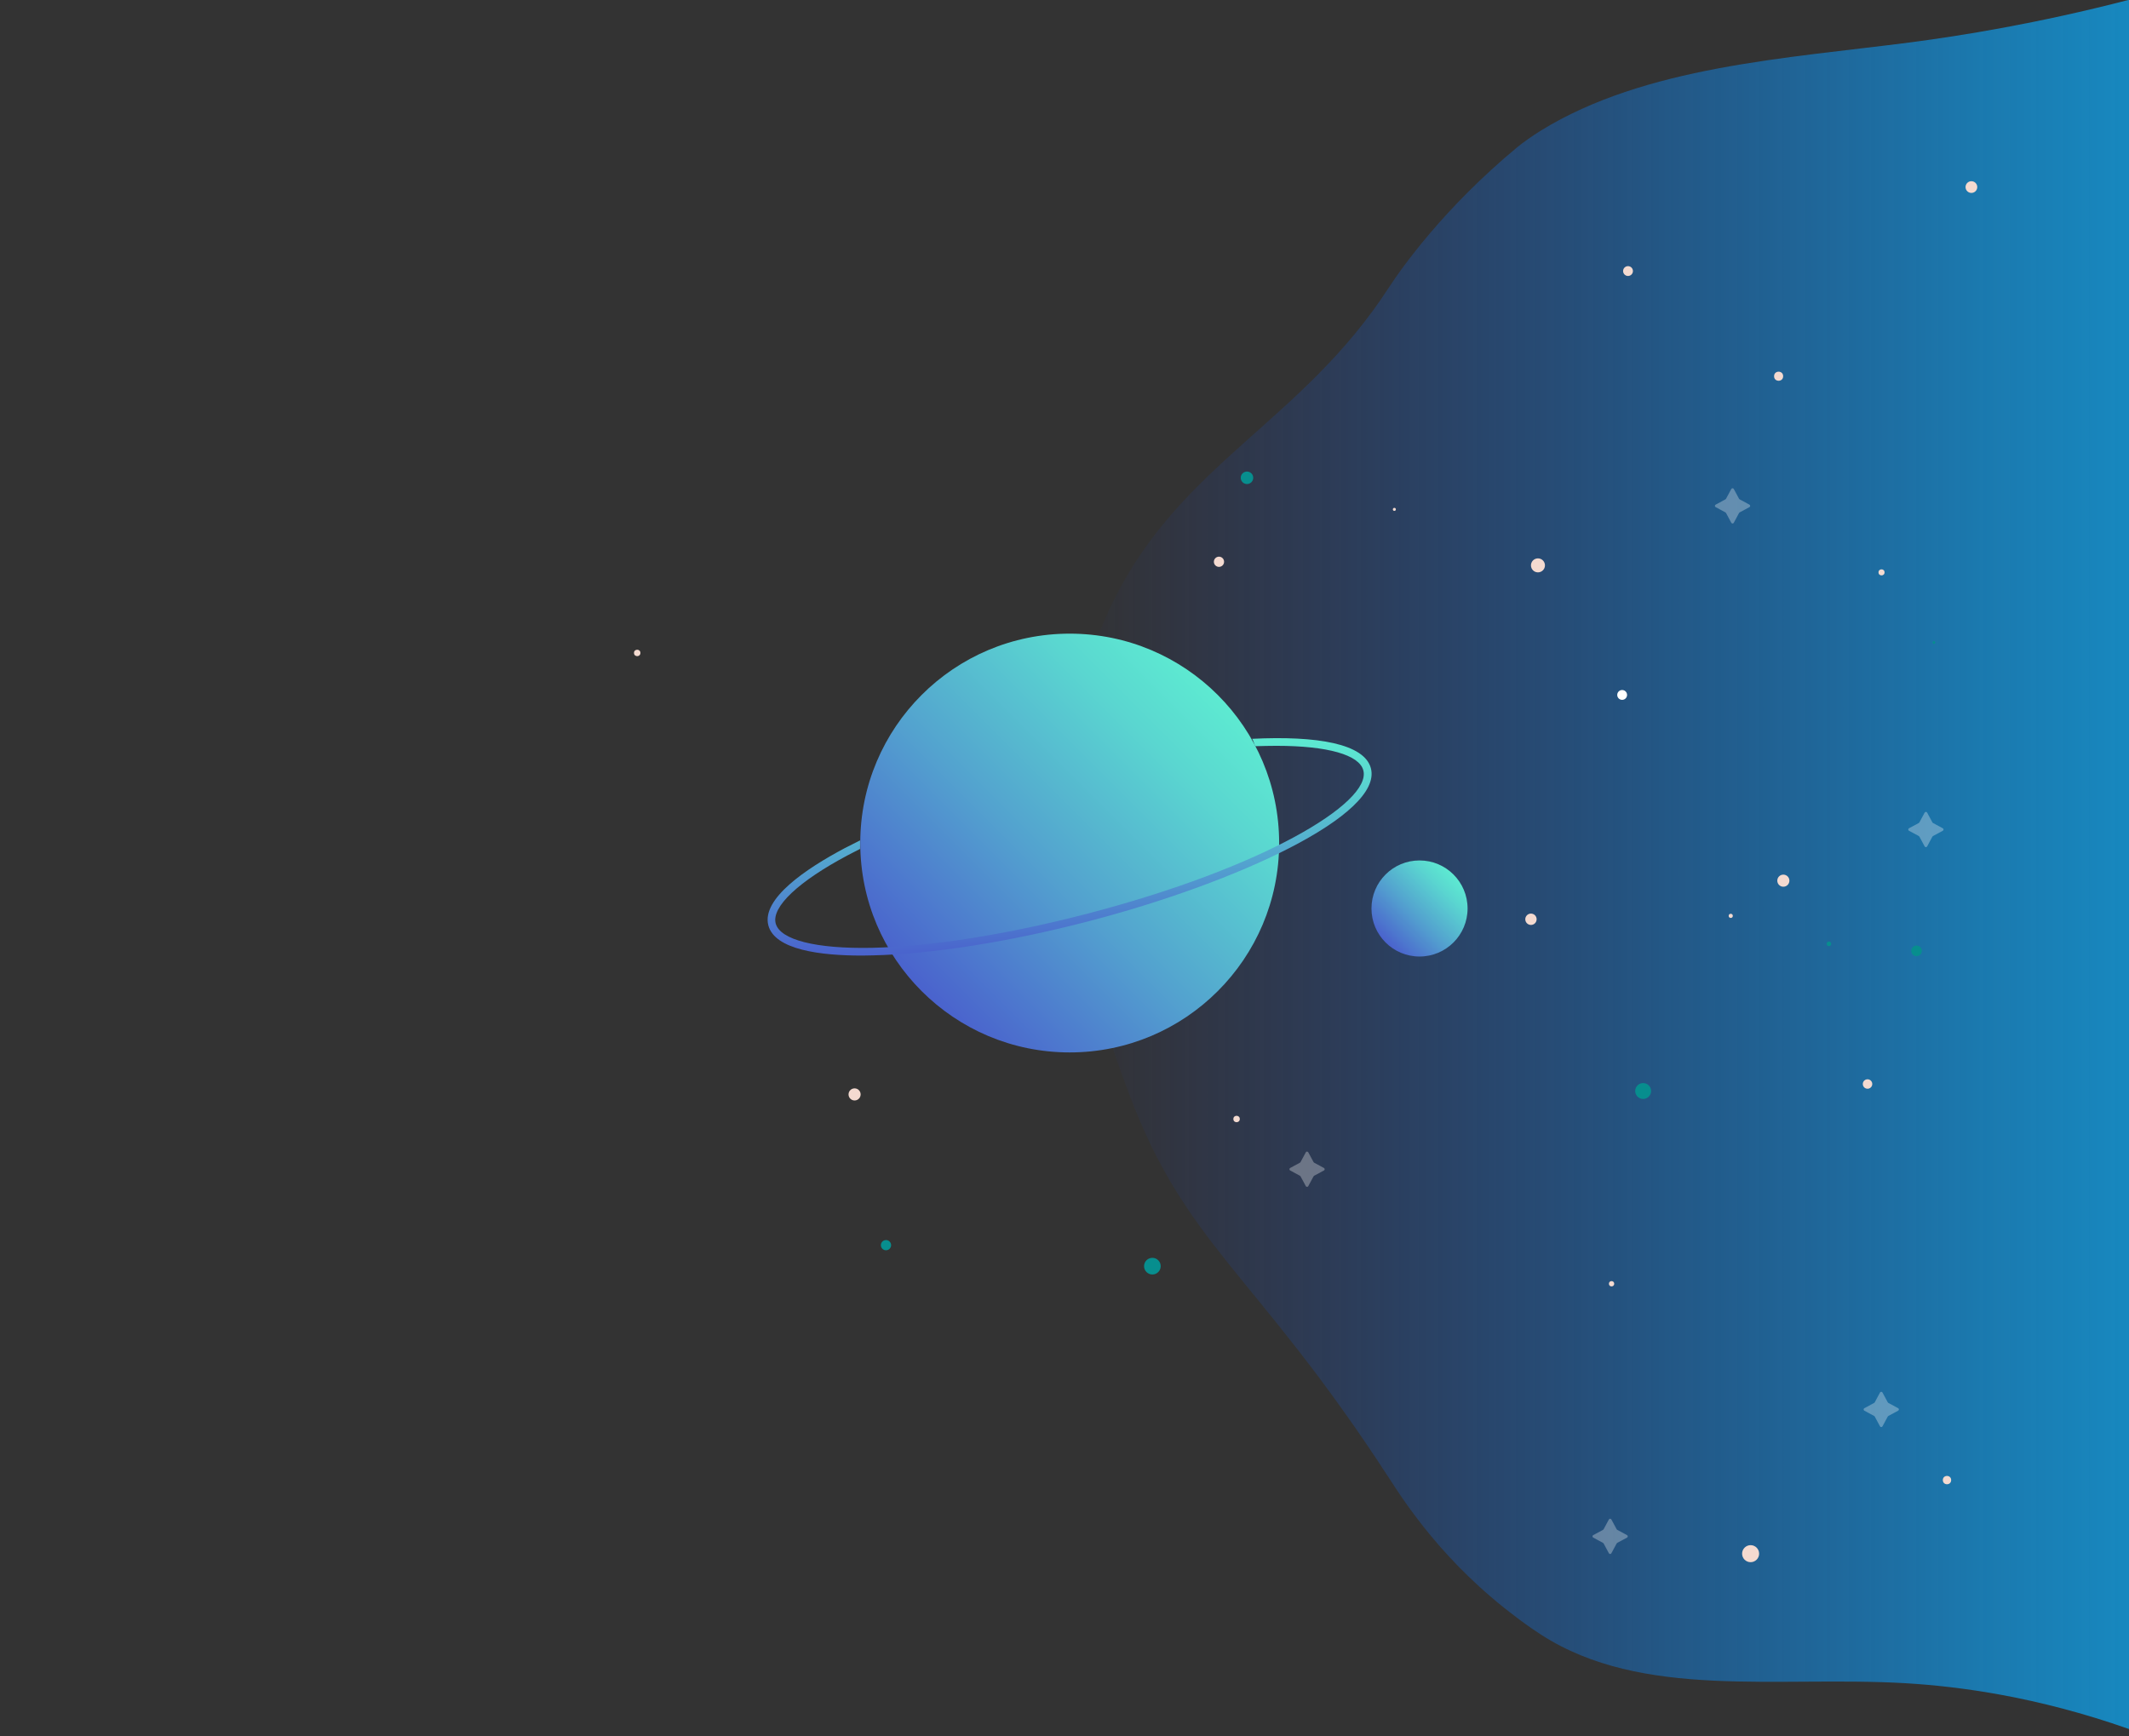 <?xml version="1.0" encoding="utf-8"?>
<!-- Generator: Adobe Illustrator 23.0.6, SVG Export Plug-In . SVG Version: 6.00 Build 0)  -->
<svg version="1.1" id="Calque_1" xmlns="http://www.w3.org/2000/svg" xmlns:xlink="http://www.w3.org/1999/xlink" x="0px" y="0px"
	 viewBox="0 0 1125.3 918" style="enable-background:new 0 0 1125.3 918;" xml:space="preserve">
<rect x="0" y="0" width="1125.3" height="918" fill="#333333" stroke="none"/>
<style type="text/css">
	.st0{fill:url(#SVGID_1_);}
	.st1{fill:url(#SVGID_2_);}
	.st2{opacity:0.3;fill:#FFFFFF;enable-background:new    ;}
	.st3{fill:url(#SVGID_3_);}
	.st4{fill:none;}
	.st5{fill:#C8F6FC;}
	.st6{fill:#BDD0FF;}
	.st7{fill:url(#SVGID_4_);}
	.st8{opacity:0.3;fill:#FFFFFF;}
	.st9{fill:url(#SVGID_5_);}
	.st10{fill:url(#SVGID_6_);}
	.st11{fill:url(#SVGID_7_);}
	.st12{fill:#FFFFFF;}
	.st13{fill:#078E8E;}
	.st14{fill:#F4DAD0;}
</style>
<title>random barely visible rift2Fichier 10</title>
<g>
	<g id="Calque_1-2">
		
			<linearGradient id="SVGID_1_" gradientUnits="userSpaceOnUse" x1="1907.623" y1="1020.173" x2="2498.657" y2="1611.216" gradientTransform="matrix(1 0 0 1 0 -160)">
			<stop  offset="0" style="stop-color:#1D38B2;stop-opacity:0"/>
			<stop  offset="0.16" style="stop-color:#1C4BB4;stop-opacity:0.18"/>
			<stop  offset="0.57" style="stop-color:#196FBA;stop-opacity:0.62"/>
			<stop  offset="0.86" style="stop-color:#1882BE;stop-opacity:0.89"/>
			<stop  offset="1" style="stop-color:#1788BF"/>
		</linearGradient>
		<path class="st0" d="M2534.7,497.2c-35.1,44.2-73.2,133.7-191,183c-124.1,51.9-203.2,3.3-323,77c-7.2,4.3-14.2,9.2-20.7,14.5
			c-63.6,52.7-100.9,104.9-112.3,122.5c-90.2,139.1-181.1,132.9-240,272c-34.1,80.4-25.6,134.2-85,192c-32,31.1-67,47.3-91,56
			l1063,1V497.2z"/>
		
			<linearGradient id="SVGID_2_" gradientUnits="userSpaceOnUse" x1="1705.462" y1="1134.763" x2="2226.062" y2="1134.763" gradientTransform="matrix(1 0 0 1 0 -160)">
			<stop  offset="0" style="stop-color:#0080C3;stop-opacity:0"/>
			<stop  offset="0.2" style="stop-color:#0086CC;stop-opacity:8.000000e-02"/>
			<stop  offset="0.61" style="stop-color:#0097E5;stop-opacity:0.28"/>
			<stop  offset="1" style="stop-color:#FFFFFF;stop-opacity:0.5"/>
		</linearGradient>
		<path class="st1" d="M2222.2,940c-21.2,24.3-45.8,45.5-72,64.1c-26.2,18.7-53.7,35.3-82.5,49.7c-28.6,14.4-58.3,26.6-88.7,36.6
			c-30.4,9.7-61.5,16.9-92.7,20.4c-2,0.2-3.9,0.5-5.8,0.7l-5.9,0.4l-11.7,0.8c-7.6,0.5-15.3,0.5-22.9,0c-14.9-1-29.6-3.8-41.4-9.8
			c-5.5-2.6-10.3-6.4-14.3-10.9c-3.5-4.1-5.9-9.1-6.7-14.4c-2-10.7,1.2-23.9,7.5-36.4c6.3-12.5,15-24.8,25-35.9
			c6.8-7.8,14.3-15,22.2-21.7c-0.3,0.4-0.5,0.8-0.8,1.2c-1.4,2.1-2.6,4.3-3.9,6.5c-1.3,2.2-2.4,4.6-3.6,7c-1.1,2.5-2.2,4.9-3.2,7.5
			c-2.1,5.5-3.7,11.2-4.6,17c-1.1,6.6-1.2,13.4-0.2,20.1c1.1,7.4,3.7,14.6,7.6,21c3.8,6.2,8.8,11.6,14.6,16
			c5.1,3.8,10.7,6.9,16.6,9.2c5.2,2,10.6,3.5,16.1,4.5c9.8,1.8,19.8,2.4,29.8,1.8c4.8-0.2,9.2-0.7,13.7-1.2s9-1,13.3-1.8
			c17.6-2.7,34.4-7.6,50.8-13l12.2-4.2l12-4.8l6-2.4l5.8-2.6c3.9-1.8,7.8-3.5,11.7-5.3c30.7-14.9,59.9-32.8,86.3-55
			c13.2-11.1,25.8-23,37-36.8c5.7-6.7,10.9-13.8,15.7-21.3c5-7.6,9.3-15.5,13-23.8c3.9-8.7,6.8-17.9,8.5-27.3
			c1.9-10.2,1.6-20.7-0.6-30.9c-2.4-10.7-7.6-20.5-15.1-28.5c-7-7.5-15.5-13.4-24.8-17.5c-8.6-3.8-17.6-6.5-26.8-8
			c-8.8-1.5-17.6-2.4-26.5-2.5c-8.6-0.2-17.2,0.2-25.8,1.1l-12.6,1.4l-6.3,0.7c-2.1,0.3-4.1,0.7-6.2,1
			c-66.4,11-128.3,36.4-185.6,68.7c-28.6,16.2-55.9,34.6-81.6,55.1c-25.6,20.7-49.3,43.7-69.3,69.7l4.1,3.3
			c21.2-24.3,45.8-45.5,71.9-64.1c26.2-18.7,53.7-35.3,82.5-49.7c28.6-14.4,58.3-26.6,88.7-36.6c30.4-9.7,61.5-16.9,92.7-20.4
			c2-0.2,3.9-0.5,5.8-0.7l5.8-0.4l11.7-0.8c7.6-0.5,15.3-0.5,22.9,0c14.9,1,29.6,3.8,41.3,9.8c5.5,2.7,10.3,6.4,14.3,11
			c1.7,2.1,3.2,4.3,4.4,6.8c1.1,2.4,1.9,5,2.4,7.6c2,10.7-1.3,23.9-7.5,36.4s-15,24.8-25,35.9c-6.9,7.8-14.3,15.1-22.2,21.7
			c0.3-0.4,0.5-0.8,0.8-1.2c1.3-2.1,2.6-4.3,3.9-6.5s2.4-4.6,3.6-7c1.1-2.5,2.2-4.9,3.2-7.5c2.1-5.5,3.7-11.2,4.6-17
			c1.1-6.6,1.2-13.4,0.2-20.1c-1.1-7.4-3.7-14.6-7.6-21c-3.8-6.2-8.8-11.6-14.6-16c-5.1-3.8-10.7-6.9-16.7-9.2
			c-5.2-2-10.6-3.5-16.1-4.5c-9.8-1.8-19.8-2.4-29.8-1.8c-4.8,0.2-9.2,0.7-13.7,1.2s-9,1-13.3,1.8c-17.6,2.7-34.4,7.6-50.8,13
			l-12.2,4.2l-12,4.8l-6,2.4l-5.8,2.6c-3.9,1.8-7.8,3.5-11.7,5.3c-30.7,14.9-59.9,32.8-86.3,55c-13.1,11.1-25.8,23-37,36.8
			c-5.7,6.7-10.9,13.8-15.7,21.3c-5,7.6-9.3,15.5-13,23.8c-3.9,8.7-6.8,17.9-8.5,27.3c-1.9,10.2-1.6,20.7,0.6,30.8
			c2.4,10.7,7.6,20.5,15.1,28.5c7,7.5,15.5,13.4,24.9,17.5c8.6,3.8,17.6,6.5,26.8,8c8.8,1.5,17.6,2.4,26.5,2.5
			c8.6,0.2,17.2-0.2,25.8-1.1l12.6-1.4l6.3-0.7c2.1-0.3,4.1-0.7,6.2-1c66.4-11,128.3-36.4,185.6-68.7c28.6-16.2,55.9-34.6,81.6-55.1
			c25.5-20.6,49.2-43.7,69.3-69.7L2222.2,940z M1998.6,956.2c-0.4,0.8-0.8,1.7-1.2,2.5c-1.6,2.8-3.5,5.4-5.6,7.9
			c-9.1,10.3-22.4,19-36.1,24.2c-3.4,1.3-6.9,2.3-10.5,3c-3.1,0.7-6.3,0.8-9.4,0.3c-1-0.2-1.9-0.6-2.6-1.2c0.4-0.8,0.8-1.7,1.2-2.5
			c1.6-2.8,3.5-5.4,5.6-7.9c9.1-10.3,22.3-19,36.1-24.2c3.4-1.3,6.9-2.3,10.5-3c3.1-0.7,6.3-0.8,9.4-0.3
			C1996.9,955.2,1997.8,955.6,1998.6,956.2z"/>
		<path class="st2" d="M1722.4,1315.7l4.7,8.6c0.1,0.2,0.3,0.4,0.5,0.5l8.6,4.7c0.6,0.3,0.8,1.1,0.5,1.7c-0.1,0.2-0.3,0.4-0.5,0.5
			l-8.6,4.7c-0.2,0.1-0.4,0.3-0.5,0.5l-4.7,8.6c-0.3,0.6-1.1,0.8-1.7,0.5c-0.2-0.1-0.4-0.3-0.5-0.5l-4.7-8.6
			c-0.1-0.2-0.3-0.4-0.5-0.5l-8.6-4.7c-0.6-0.3-0.8-1.1-0.5-1.7c0.1-0.2,0.3-0.4,0.5-0.5l8.6-4.7c0.2-0.1,0.4-0.3,0.5-0.5l4.7-8.6
			c0.3-0.6,1.1-0.8,1.7-0.5C1722.1,1315.4,1722.3,1315.5,1722.4,1315.7z"/>
		<path class="st2" d="M1942.4,610.7l4.7,8.6c0.1,0.2,0.3,0.4,0.5,0.5l8.6,4.7c0.6,0.3,0.8,1.1,0.5,1.7c-0.1,0.2-0.3,0.4-0.5,0.5
			l-8.6,4.7c-0.2,0.1-0.4,0.3-0.5,0.5l-4.7,8.6c-0.3,0.6-1.1,0.8-1.7,0.5c-0.2-0.1-0.4-0.3-0.5-0.5l-4.7-8.6
			c-0.1-0.2-0.3-0.4-0.5-0.5l-8.6-4.7c-0.6-0.3-0.8-1.1-0.5-1.7c0.1-0.2,0.3-0.4,0.5-0.5l8.6-4.7c0.2-0.1,0.4-0.3,0.5-0.5l4.7-8.6
			c0.3-0.6,1.1-0.8,1.7-0.5C1942.1,610.4,1942.3,610.5,1942.4,610.7z"/>
		<path class="st2" d="M1901.4,777.7l4.7,8.6c0.1,0.2,0.3,0.4,0.5,0.5l8.6,4.7c0.6,0.3,0.8,1.1,0.5,1.7c-0.1,0.2-0.3,0.4-0.5,0.5
			l-8.6,4.7c-0.2,0.1-0.4,0.3-0.5,0.5l-4.7,8.6c-0.3,0.6-1.1,0.8-1.7,0.5c-0.2-0.1-0.4-0.3-0.5-0.5l-4.7-8.6
			c-0.1-0.2-0.3-0.4-0.5-0.5l-8.6-4.7c-0.6-0.3-0.8-1.1-0.5-1.7c0.1-0.2,0.3-0.4,0.5-0.5l8.6-4.7c0.2-0.1,0.4-0.3,0.5-0.5l4.7-8.6
			c0.3-0.6,1.1-0.8,1.7-0.5C1901.1,777.4,1901.3,777.5,1901.4,777.7z"/>
		<path class="st2" d="M2424.4,1128.7l4.7,8.6c0.1,0.2,0.3,0.4,0.5,0.5l8.6,4.7c0.6,0.3,0.8,1.1,0.5,1.7c-0.1,0.2-0.3,0.4-0.5,0.5
			l-8.6,4.7c-0.2,0.1-0.4,0.3-0.5,0.5l-4.7,8.6c-0.3,0.6-1.1,0.8-1.7,0.5c-0.2-0.1-0.4-0.3-0.5-0.5l-4.7-8.6
			c-0.1-0.2-0.3-0.4-0.5-0.5l-8.6-4.7c-0.6-0.3-0.8-1.1-0.5-1.7c0.1-0.2,0.3-0.4,0.5-0.5l8.6-4.7c0.2-0.1,0.4-0.3,0.5-0.5l4.7-8.6
			c0.3-0.6,1.1-0.8,1.7-0.5C2424.1,1128.4,2424.3,1128.5,2424.4,1128.7z"/>
		
			<linearGradient id="SVGID_3_" gradientUnits="userSpaceOnUse" x1="4441.778" y1="215.948" x2="4382.239" y2="156.41" gradientTransform="matrix(1 0 0 1 -2765.41 1013.97)">
			<stop  offset="0" style="stop-color:#1788BF;stop-opacity:0.5"/>
			<stop  offset="0.27" style="stop-color:#2397CD;stop-opacity:0.5"/>
			<stop  offset="0.82" style="stop-color:#44B8F2;stop-opacity:0.5"/>
			<stop  offset="1" style="stop-color:#FFFFFF;stop-opacity:0.5"/>
		</linearGradient>
		<circle class="st3" cx="1646.7" cy="1200.2" r="42.1"/>
		<rect x="2236.1" y="747.1" class="st4" width="7.8" height="7.8"/>
		<circle class="st5" cx="2240" cy="751" r="3.9"/>
		<rect x="2314.4" y="1140" class="st4" width="6.3" height="6.3"/>
		<circle class="st5" cx="2317.6" cy="1143.2" r="3.2"/>
		<rect x="2009.8" y="1235.7" class="st4" width="2.8" height="2.8"/>
		<circle class="st5" cx="2011.2" cy="1237.1" r="1.4"/>
		<rect x="2314.2" y="1327.7" class="st4" width="6.8" height="6.8"/>
		<circle class="st5" cx="2317.6" cy="1331.1" r="3.4"/>
		<rect x="2401.4" y="928.8" class="st4" width="3.9" height="3.9"/>
		<circle class="st5" cx="2403.4" cy="930.7" r="1.9"/>
		<rect x="1945" y="1252.6" class="st4" width="1.7" height="1.7"/>
		<circle class="st5" cx="1945.9" cy="1253.5" r="0.9"/>
		<rect x="1882.3" y="1312.4" class="st4" width="4.6" height="4.6"/>
		<circle class="st5" cx="1884.6" cy="1314.7" r="2.3"/>
		<rect x="2150.7" y="1127.4" class="st4" width="7" height="7"/>
		<circle class="st5" cx="2154.2" cy="1130.9" r="3.5"/>
		<rect x="1788.3" y="744.6" class="st4" width="4.6" height="4.6"/>
		<circle class="st5" cx="1790.6" cy="746.9" r="2.3"/>
		<rect x="1680.7" y="894.3" class="st4" width="7.4" height="7.4"/>
		<circle class="st5" cx="1684.4" cy="898.1" r="3.7"/>
		<rect x="1581" y="1223.6" class="st4" width="2.5" height="2.5"/>
		<circle class="st5" cx="1582.3" cy="1224.9" r="1.3"/>
		<rect x="1409.4" y="1129.6" class="st4" width="2.6" height="2.6"/>
		<circle class="st6" cx="1410.7" cy="1130.9" r="1.3"/>
		<rect x="1749.5" y="1147" class="st4" width="8.7" height="8.7"/>
		<circle class="st6" cx="1753.9" cy="1151.3" r="4.4"/>
		<rect x="1937.9" y="1159.7" class="st4" width="7.7" height="7.7"/>
		<circle class="st6" cx="1941.8" cy="1163.6" r="3.9"/>
		<rect x="2369.5" y="831.5" class="st4" width="2.5" height="2.5"/>
		<circle class="st6" cx="2370.7" cy="832.7" r="1.2"/>
		<rect x="2363.5" y="576.3" class="st4" width="6.3" height="6.3"/>
		<circle class="st6" cx="2366.6" cy="579.4" r="3.1"/>
		<rect x="1987.7" y="670.2" class="st4" width="6.3" height="6.3"/>
		<circle class="st6" cx="1990.8" cy="673.4" r="3.1"/>
		<rect x="2404.4" y="1209.5" class="st4" width="6.1" height="6.1"/>
		<circle class="st6" cx="2407.5" cy="1212.6" r="3.1"/>
		<rect x="1480.4" y="1351.7" class="st4" width="7.7" height="7.7"/>
		<circle class="st6" cx="1484.2" cy="1355.6" r="3.8"/>
	</g>
</g>
<linearGradient id="SVGID_4_" gradientUnits="userSpaceOnUse" x1="178.743" y1="457.125" x2="739.155" y2="457.125" gradientTransform="matrix(-1 0 0 1 1304.043 0)">
	<stop  offset="0" style="stop-color:#1788BF"/>
	<stop  offset="0.14" style="stop-color:#1882BE;stop-opacity:0.89"/>
	<stop  offset="0.43" style="stop-color:#196FBA;stop-opacity:0.62"/>
	<stop  offset="0.84" style="stop-color:#1C4BB4;stop-opacity:0.18"/>
	<stop  offset="1" style="stop-color:#1D38B2;stop-opacity:0"/>
</linearGradient>
<path class="st7" d="M589,316.7c36.3-72.4,99.2-93.9,145.1-164.7c6.9-10.6,29.4-42.3,67.9-74.2c3.6-2.9,7.4-5.6,12.5-8.8
	c55-33.9,129.6-38.1,195.3-46.6c26.6-3.5,66.5-9.8,115.5-22.5c0,155.5,0,311,0,466.5c0,0,0,0,0,0c0,149.2,0,298.5,0,447.7
	c-49.2-17.3-89.9-22.5-117.9-24.2c-67.9-4-139.3,8.9-192.9-25.7c-5.6-3.6-12.2-8.5-12.5-8.8c-39.1-29.1-59.7-61.5-67.9-74.1
	C663.2,672.1,626.7,659,596.2,576.8C582.2,539,537.7,419,589,316.7z"/>
<path class="st8" d="M915.1,258.5l-2.8,5.2c-0.1,0.1-0.2,0.2-0.3,0.3l-5.2,2.8c-0.5,0.3-0.5,1,0,1.3l5.2,2.8
	c0.1,0.1,0.2,0.2,0.3,0.3l2.8,5.2c0.3,0.5,1,0.5,1.3,0l2.8-5.2c0.1-0.1,0.2-0.2,0.3-0.3l5.2-2.8c0.5-0.3,0.5-1,0-1.3l-5.2-2.8
	c-0.1-0.1-0.2-0.2-0.3-0.3l-2.8-5.2C916.1,258,915.4,258,915.1,258.5z"/>
<path class="st8" d="M690.2,609.2l-2.8,5.2c-0.1,0.1-0.2,0.2-0.3,0.3l-5.2,2.8c-0.5,0.3-0.5,1,0,1.3l5.2,2.8
	c0.1,0.1,0.2,0.2,0.3,0.3l2.8,5.2c0.3,0.5,1,0.5,1.3,0l2.8-5.2c0.1-0.1,0.2-0.2,0.3-0.3l5.2-2.8c0.5-0.3,0.5-1,0-1.3l-5.2-2.8
	c-0.1-0.1-0.2-0.2-0.3-0.3l-2.8-5.2C691.2,608.7,690.4,608.7,690.2,609.2z"/>
<path class="st8" d="M993.7,736.2l-2.8,5.2c-0.1,0.1-0.2,0.2-0.3,0.3l-5.2,2.8c-0.5,0.3-0.5,1,0,1.3l5.2,2.8
	c0.1,0.1,0.2,0.2,0.3,0.3l2.8,5.2c0.3,0.5,1,0.5,1.3,0l2.8-5.2c0.1-0.1,0.2-0.2,0.3-0.3l5.2-2.8c0.5-0.3,0.5-1,0-1.3l-5.2-2.8
	c-0.1-0.1-0.2-0.2-0.3-0.3l-2.8-5.2C994.7,735.7,994,735.7,993.7,736.2z"/>
<path class="st8" d="M850.4,803.3l-2.8,5.2c-0.1,0.1-0.2,0.2-0.3,0.3l-5.2,2.8c-0.5,0.3-0.5,1,0,1.3l5.2,2.8
	c0.1,0.1,0.2,0.2,0.3,0.3l2.8,5.2c0.3,0.5,1,0.5,1.3,0l2.8-5.2c0.1-0.1,0.2-0.2,0.3-0.3l5.2-2.8c0.5-0.3,0.5-1,0-1.3l-5.2-2.8
	c-0.1-0.1-0.2-0.2-0.3-0.3l-2.8-5.2C851.4,802.8,850.7,802.8,850.4,803.3z"/>
<path class="st8" d="M1017.3,429.6l-2.8,5.2c-0.1,0.1-0.2,0.2-0.3,0.3l-5.2,2.8c-0.5,0.3-0.5,1,0,1.3l5.2,2.8
	c0.1,0.1,0.2,0.2,0.3,0.3l2.8,5.2c0.3,0.5,1,0.5,1.3,0l2.8-5.2c0.1-0.1,0.2-0.2,0.3-0.3l5.2-2.8c0.5-0.3,0.5-1,0-1.3l-5.2-2.8
	c-0.1-0.1-0.2-0.2-0.3-0.3l-2.8-5.2C1018.3,429.1,1017.6,429.1,1017.3,429.6z"/>
<g>
	
		<linearGradient id="SVGID_5_" gradientUnits="userSpaceOnUse" x1="816.937" y1="524.022" x2="660.32" y2="367.406" gradientTransform="matrix(-1 0 0 1 1304.043 0)">
		<stop  offset="5.434346e-07" style="stop-color:#4A62CD"/>
		<stop  offset="0.423" style="stop-color:#53A2CF"/>
		<stop  offset="0.811" style="stop-color:#5AD6D0"/>
		<stop  offset="1" style="stop-color:#5DEAD1"/>
	</linearGradient>
	<circle class="st9" cx="565.4" cy="445.7" r="110.7"/>
	
		<linearGradient id="SVGID_6_" gradientUnits="userSpaceOnUse" x1="3337.085" y1="-675.755" x2="3301.164" y2="-711.677" gradientTransform="matrix(-1 0 0 1 4069.452 1173.974)">
		<stop  offset="5.434346e-07" style="stop-color:#4A62CD"/>
		<stop  offset="0.423" style="stop-color:#53A2CF"/>
		<stop  offset="0.811" style="stop-color:#5AD6D0"/>
		<stop  offset="1" style="stop-color:#5DEAD1"/>
	</linearGradient>
	<circle class="st10" cx="750.3" cy="480.3" r="25.4"/>
	
		<linearGradient id="SVGID_7_" gradientUnits="userSpaceOnUse" x1="738.631" y1="505.217" x2="738.631" y2="390.329" gradientTransform="matrix(-1 0 0 1 1304.043 0)">
		<stop  offset="5.434346e-07" style="stop-color:#4A62CD"/>
		<stop  offset="0.423" style="stop-color:#53A2CF"/>
		<stop  offset="0.811" style="stop-color:#5AD6D0"/>
		<stop  offset="1" style="stop-color:#5DEAD1"/>
	</linearGradient>
	<path class="st11" d="M446.3,448.5c2.7-1.4,5.5-2.8,8.3-4.2c0,1.4,0,3.1,0,4.5c-2.2,1.1-4.3,2.2-6.4,3.3
		c-26.2,13.9-40.5,27.4-38.2,36.1c2.3,8.7,21.3,13.5,50.9,12.9c31.4-0.7,71.7-7.1,113.6-18c92.9-24.2,150.6-58.7,146.1-75.8
		c-2.1-8.2-18.8-13-46-13c-3.5,0-7.3,0.1-11.1,0.2c-0.7-1.2-0.9-2.9-1.7-3.9c34.4-1.7,59.4,2.6,62.8,15.6
		c6.4,24.6-70.7,60.4-149,80.8c-42.2,11-82.9,17.4-114.6,18.1c-1.8,0-3.6,0.1-5.4,0.1c-21.8,0-46.1-3-49.5-16
		C402.5,475.1,426,459.3,446.3,448.5z"/>
</g>
<g>
	<g>
		<g>
			<rect x="854.7" y="364.8" class="st4" width="5.3" height="5.3"/>
			<circle class="st12" cx="857.4" cy="367.4" r="2.6"/>
		</g>
	</g>
</g>
<g>
	<g>
		<g>
			<rect x="864.3" y="572.6" class="st4" width="8.3" height="8.3"/>
			<circle class="st13" cx="868.5" cy="576.8" r="4.2"/>
		</g>
	</g>
</g>
<g>
	<g>
		<g>
			<rect x="604.8" y="665.1" class="st4" width="8.7" height="8.7"/>
			<circle class="st13" cx="609.1" cy="669.4" r="4.4"/>
		</g>
	</g>
</g>
<g>
	<g>
		<g>
			<rect x="465.6" y="655.6" class="st4" width="5.4" height="5.4"/>
			<circle class="st13" cx="468.3" cy="658.3" r="2.7"/>
		</g>
	</g>
</g>
<g>
	<g>
		<g>
			<rect x="655.9" y="249.3" class="st4" width="6.6" height="6.6"/>
			<circle class="st13" cx="659.1" cy="252.6" r="3.3"/>
		</g>
	</g>
</g>
<g>
	<g>
		<g>
			<rect x="965.5" y="497.8" class="st4" width="2.3" height="2.3"/>
			<circle class="st13" cx="966.7" cy="499" r="1.2"/>
		</g>
	</g>
</g>
<g>
	<g>
		<g>
			<rect x="1010.2" y="499.9" class="st4" width="5.6" height="5.6"/>
			<circle class="st13" cx="1013" cy="502.7" r="2.8"/>
		</g>
	</g>
</g>
<g>
	<g>
		<g>
			<rect x="1021.5" y="338.9" class="st4" width="1.5" height="1.5"/>
			<circle class="st13" cx="1022.2" cy="339.7" r="0.7"/>
		</g>
	</g>
</g>
<g>
	<g>
		<g>
			<rect x="651.9" y="589.9" class="st4" width="3.4" height="3.4"/>
			<circle class="st14" cx="653.6" cy="591.6" r="1.7"/>
		</g>
	</g>
</g>
<g>
	<g>
		<g>
			<rect x="448.5" y="575.4" class="st4" width="6.4" height="6.4"/>
			<circle class="st14" cx="451.7" cy="578.6" r="3.2"/>
		</g>
	</g>
</g>
<g>
	<g>
		<g>
			<rect x="736.2" y="268.5" class="st4" width="1.6" height="1.6"/>
			<circle class="st14" cx="737" cy="269.3" r="0.8"/>
		</g>
	</g>
</g>
<g>
	<g>
		<g>
			<rect x="913.7" y="483" class="st4" width="2.3" height="2.3"/>
			<circle class="st14" cx="914.8" cy="484.2" r="1.1"/>
		</g>
	</g>
</g>
<g>
	<g>
		<g>
			<rect x="939.4" y="462.5" class="st4" width="6.4" height="6.4"/>
			<circle class="st14" cx="942.6" cy="465.6" r="3.2"/>
		</g>
	</g>
</g>
<g>
	<g>
		<g>
			<rect x="850.4" y="677.3" class="st4" width="2.8" height="2.8"/>
			<circle class="st14" cx="851.8" cy="678.7" r="1.4"/>
		</g>
	</g>
</g>
<g>
	<g>
		<g>
			<rect x="806.2" y="483" class="st4" width="6.1" height="6.1"/>
			<circle class="st14" cx="809.2" cy="486" r="3"/>
		</g>
	</g>
</g>
<g>
	<g>
		<g>
			<rect x="335.1" y="343.5" class="st4" width="3.4" height="3.4"/>
			<circle class="st14" cx="336.8" cy="345.2" r="1.7"/>
		</g>
	</g>
</g>
<g>
	<g>
		<g>
			<rect x="641.6" y="294.4" class="st4" width="5.4" height="5.4"/>
			<circle class="st14" cx="644.3" cy="297" r="2.7"/>
		</g>
	</g>
</g>
<g>
	<g>
		<g>
			<rect x="992.9" y="301" class="st4" width="3.1" height="3.1"/>
			<circle class="st14" cx="994.5" cy="302.6" r="1.6"/>
		</g>
	</g>
</g>
<g>
	<g>
		<g>
			<rect x="809.2" y="295.2" class="st4" width="7.5" height="7.5"/>
			<circle class="st14" cx="812.9" cy="298.9" r="3.7"/>
		</g>
	</g>
</g>
<g>
	<g>
		<g>
			<rect x="984.5" y="570.6" class="st4" width="5" height="5"/>
			<circle class="st14" cx="987.1" cy="573.1" r="2.5"/>
		</g>
	</g>
</g>
<g>
	<g>
		<g>
			<rect x="1026.8" y="780.2" class="st4" width="4.5" height="4.5"/>
			<circle class="st14" cx="1029.1" cy="782.5" r="2.2"/>
		</g>
	</g>
</g>
<g>
	<g>
		<g>
			<rect x="920.8" y="816.9" class="st4" width="9" height="9"/>
			<circle class="st14" cx="925.3" cy="821.4" r="4.5"/>
		</g>
	</g>
</g>
<g>
	<g>
		<g>
			<rect x="1038.9" y="95.7" class="st4" width="6.2" height="6.2"/>
			<circle class="st14" cx="1042" cy="98.9" r="3.1"/>
		</g>
	</g>
</g>
<g>
	<g>
		<g>
			<rect x="857.9" y="140.7" class="st4" width="5.2" height="5.2"/>
			<circle class="st14" cx="860.5" cy="143.3" r="2.6"/>
		</g>
	</g>
</g>
<g>
	<g>
		<g>
			<rect x="937.7" y="196.5" class="st4" width="4.8" height="4.8"/>
			<circle class="st14" cx="940.1" cy="198.9" r="2.4"/>
		</g>
	</g>
</g>
</svg>
